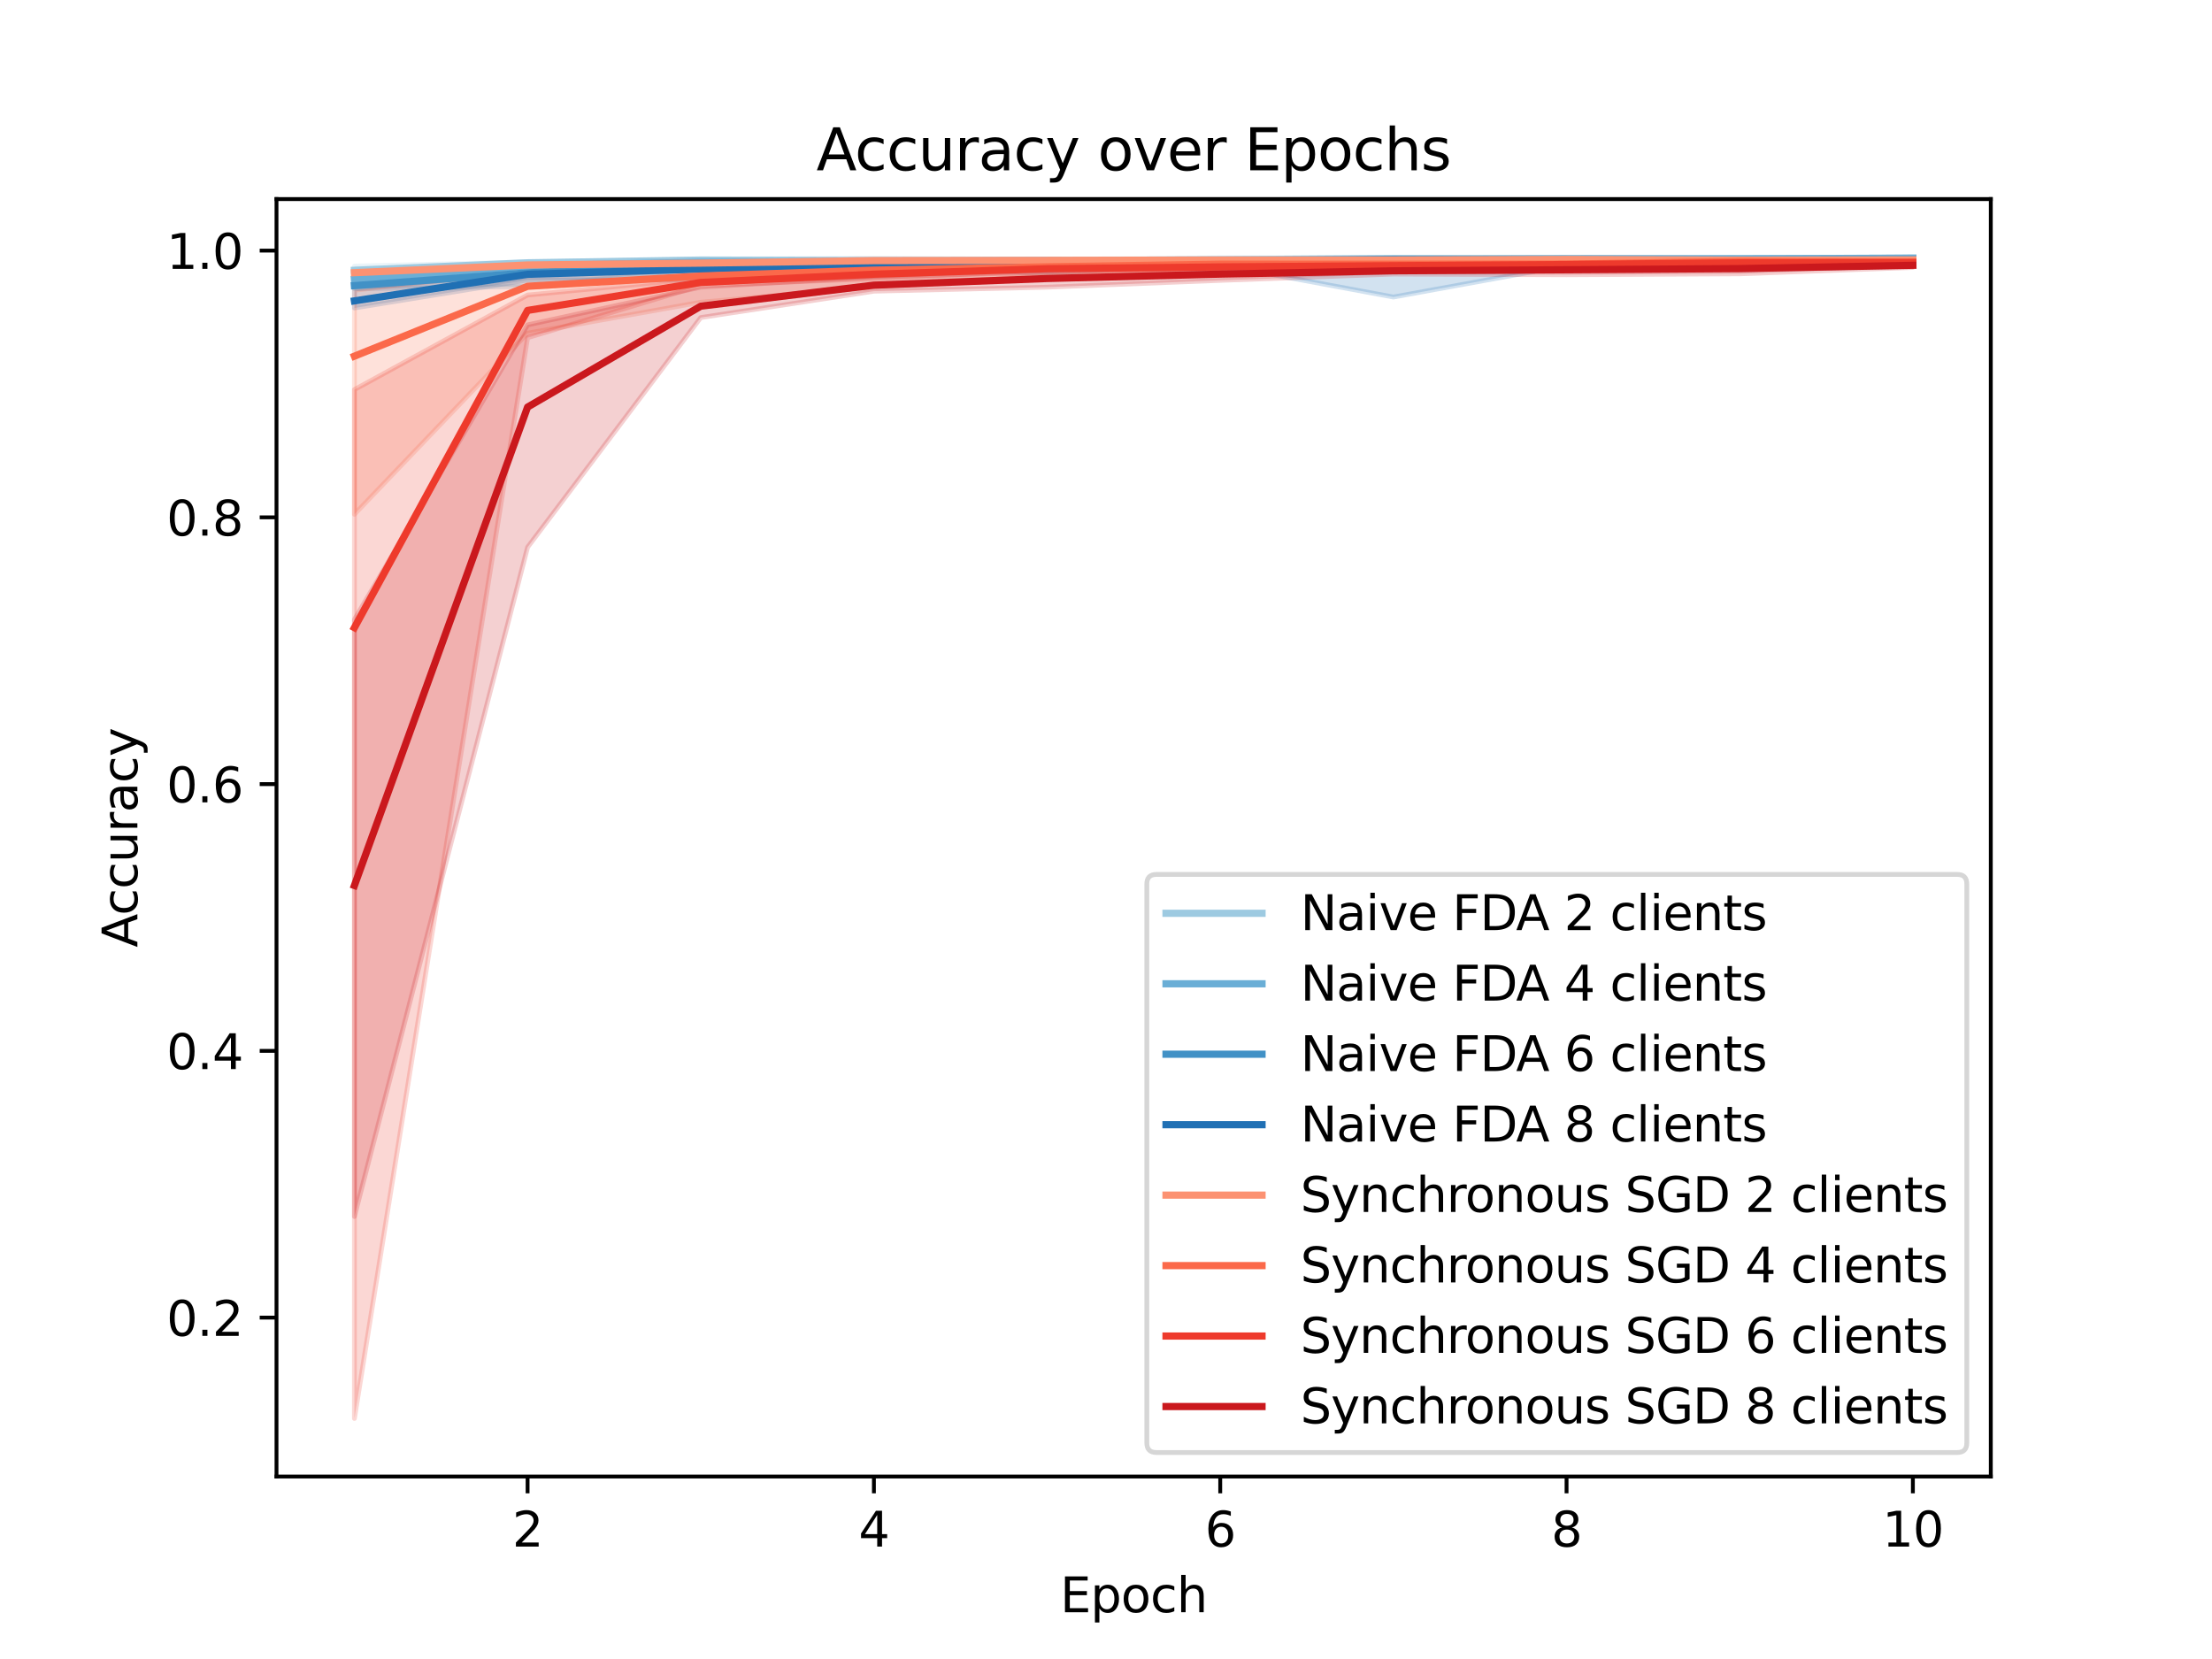 <?xml version="1.0" encoding="utf-8" standalone="no"?>
<!DOCTYPE svg PUBLIC "-//W3C//DTD SVG 1.1//EN"
  "http://www.w3.org/Graphics/SVG/1.1/DTD/svg11.dtd">
<svg xmlns:xlink="http://www.w3.org/1999/xlink" width="460.8pt" height="345.6pt" viewBox="0 0 460.8 345.6" xmlns="http://www.w3.org/2000/svg" version="1.1">
 <defs>
  <style type="text/css">*{stroke-linejoin: round; stroke-linecap: butt}</style>
 </defs>
 <g id="figure_1">
  <g id="patch_1">
   <path d="M 0 345.6 
L 460.8 345.6 
L 460.8 0 
L 0 0 
z
" style="fill: #ffffff"/>
  </g>
  <g id="axes_1">
   <g id="patch_2">
    <path d="M 57.6 307.584 
L 414.72 307.584 
L 414.72 41.472 
L 57.6 41.472 
z
" style="fill: #ffffff"/>
   </g>
   <g id="PolyCollection_1">
    <defs>
     <path id="m7f3a4f9070" d="M 73.833 -290.17 
L 73.833 -287.725 
L 109.905 -290.615 
L 145.978 -291.143 
L 182.051 -290.643 
L 218.124 -291.115 
L 254.196 -291.198 
L 290.269 -291.365 
L 326.342 -291.671 
L 362.415 -291.032 
L 398.487 -291.532 
L 398.487 -292.032 
L 398.487 -292.032 
L 362.415 -292.004 
L 326.342 -291.921 
L 290.269 -291.949 
L 254.196 -291.893 
L 218.124 -291.56 
L 182.051 -291.838 
L 145.978 -291.615 
L 109.905 -291.032 
L 73.833 -290.17 
z
" style="stroke: #9dcae1; stroke-opacity: 0.2"/>
    </defs>
    <g clip-path="url(#p4bad4dd743)">
     <use xlink:href="#m7f3a4f9070" x="0" y="345.6" style="fill: #9dcae1; fill-opacity: 0.2; stroke: #9dcae1; stroke-opacity: 0.2"/>
    </g>
   </g>
   <g id="PolyCollection_2">
    <defs>
     <path id="m1e16ab1b8d" d="M 73.833 -288.114 
L 73.833 -285.725 
L 109.905 -289.559 
L 145.978 -289.698 
L 182.051 -290.671 
L 218.124 -291.06 
L 254.196 -289.337 
L 290.269 -291.226 
L 326.342 -291.476 
L 362.415 -291.198 
L 398.487 -291.532 
L 398.487 -292.004 
L 398.487 -292.004 
L 362.415 -291.921 
L 326.342 -291.838 
L 290.269 -291.754 
L 254.196 -291.671 
L 218.124 -291.476 
L 182.051 -291.532 
L 145.978 -291.393 
L 109.905 -290.782 
L 73.833 -288.114 
z
" style="stroke: #6aaed6; stroke-opacity: 0.2"/>
    </defs>
    <g clip-path="url(#p4bad4dd743)">
     <use xlink:href="#m1e16ab1b8d" x="0" y="345.6" style="fill: #6aaed6; fill-opacity: 0.2; stroke: #6aaed6; stroke-opacity: 0.2"/>
    </g>
   </g>
   <g id="PolyCollection_3">
    <defs>
     <path id="m1ecc1261b6" d="M 73.833 -286.392 
L 73.833 -285.447 
L 109.905 -285.919 
L 145.978 -289.698 
L 182.051 -290.17 
L 218.124 -288.614 
L 254.196 -291.032 
L 290.269 -291.421 
L 326.342 -291.032 
L 362.415 -291.143 
L 398.487 -290.976 
L 398.487 -291.81 
L 398.487 -291.81 
L 362.415 -291.699 
L 326.342 -291.893 
L 290.269 -291.671 
L 254.196 -291.476 
L 218.124 -291.421 
L 182.051 -291.337 
L 145.978 -290.782 
L 109.905 -290.198 
L 73.833 -286.392 
z
" style="stroke: #4191c6; stroke-opacity: 0.2"/>
    </defs>
    <g clip-path="url(#p4bad4dd743)">
     <use xlink:href="#m1ecc1261b6" x="0" y="345.6" style="fill: #4191c6; fill-opacity: 0.2; stroke: #4191c6; stroke-opacity: 0.2"/>
    </g>
   </g>
   <g id="PolyCollection_4">
    <defs>
     <path id="m720c844e6d" d="M 73.833 -285.391 
L 73.833 -281.446 
L 109.905 -287.281 
L 145.978 -287.253 
L 182.051 -289.948 
L 218.124 -290.143 
L 254.196 -290.42 
L 290.269 -283.724 
L 326.342 -290.282 
L 362.415 -289.42 
L 398.487 -290.17 
L 398.487 -291.81 
L 398.487 -291.81 
L 362.415 -291.643 
L 326.342 -291.476 
L 290.269 -291.476 
L 254.196 -291.393 
L 218.124 -291.198 
L 182.051 -291.115 
L 145.978 -290.476 
L 109.905 -289.031 
L 73.833 -285.391 
z
" style="stroke: #2070b4; stroke-opacity: 0.2"/>
    </defs>
    <g clip-path="url(#p4bad4dd743)">
     <use xlink:href="#m720c844e6d" x="0" y="345.6" style="fill: #2070b4; fill-opacity: 0.2; stroke: #2070b4; stroke-opacity: 0.2"/>
    </g>
   </g>
   <g id="PolyCollection_5">
    <defs>
     <path id="mf80a987670" d="M 73.833 -289.365 
L 73.833 -288.226 
L 109.905 -290.198 
L 145.978 -290.532 
L 182.051 -291.143 
L 218.124 -291.032 
L 254.196 -290.921 
L 290.269 -291.143 
L 326.342 -290.532 
L 362.415 -290.782 
L 398.487 -291.032 
L 398.487 -291.643 
L 398.487 -291.643 
L 362.415 -291.865 
L 326.342 -291.949 
L 290.269 -291.671 
L 254.196 -291.643 
L 218.124 -291.615 
L 182.051 -291.532 
L 145.978 -291.171 
L 109.905 -290.615 
L 73.833 -289.365 
z
" style="stroke: #fc9272; stroke-opacity: 0.2"/>
    </defs>
    <g clip-path="url(#p4bad4dd743)">
     <use xlink:href="#mf80a987670" x="0" y="345.6" style="fill: #fc9272; fill-opacity: 0.2; stroke: #fc9272; stroke-opacity: 0.2"/>
    </g>
   </g>
   <g id="PolyCollection_6">
    <defs>
     <path id="md548679ac6" d="M 73.833 -285.141 
L 73.833 -238.463 
L 109.905 -276.195 
L 145.978 -282.641 
L 182.051 -285.836 
L 218.124 -288.226 
L 254.196 -289.115 
L 290.269 -289.309 
L 326.342 -289.809 
L 362.415 -290.309 
L 398.487 -290.032 
L 398.487 -291.532 
L 398.487 -291.532 
L 362.415 -291.699 
L 326.342 -291.115 
L 290.269 -291.198 
L 254.196 -290.976 
L 218.124 -290.809 
L 182.051 -290.559 
L 145.978 -290.309 
L 109.905 -289.226 
L 73.833 -285.141 
z
" style="stroke: #fb694a; stroke-opacity: 0.2"/>
    </defs>
    <g clip-path="url(#p4bad4dd743)">
     <use xlink:href="#md548679ac6" x="0" y="345.6" style="fill: #fb694a; fill-opacity: 0.2; stroke: #fb694a; stroke-opacity: 0.2"/>
    </g>
   </g>
   <g id="PolyCollection_7">
    <defs>
     <path id="m14f58f6af1" d="M 73.833 -264.442 
L 73.833 -50.112 
L 109.905 -275.25 
L 145.978 -286.114 
L 182.051 -287.559 
L 218.124 -289.281 
L 254.196 -289.726 
L 290.269 -289.948 
L 326.342 -290.059 
L 362.415 -290.476 
L 398.487 -290.337 
L 398.487 -291.143 
L 398.487 -291.143 
L 362.415 -291.198 
L 326.342 -290.921 
L 290.269 -290.587 
L 254.196 -290.448 
L 218.124 -289.948 
L 182.051 -289.698 
L 145.978 -287.614 
L 109.905 -284.141 
L 73.833 -264.442 
z
" style="stroke: #ee3a2c; stroke-opacity: 0.2"/>
    </defs>
    <g clip-path="url(#p4bad4dd743)">
     <use xlink:href="#m14f58f6af1" x="0" y="345.6" style="fill: #ee3a2c; fill-opacity: 0.2; stroke: #ee3a2c; stroke-opacity: 0.2"/>
    </g>
   </g>
   <g id="PolyCollection_8">
    <defs>
     <path id="m1c883587a6" d="M 73.833 -216.541 
L 73.833 -92.178 
L 109.905 -231.601 
L 145.978 -279.446 
L 182.051 -284.947 
L 218.124 -285.78 
L 254.196 -287.197 
L 290.269 -288.503 
L 326.342 -288.364 
L 362.415 -288.559 
L 398.487 -289.893 
L 398.487 -290.671 
L 398.487 -290.671 
L 362.415 -290.226 
L 326.342 -289.893 
L 290.269 -290.198 
L 254.196 -289.643 
L 218.124 -288.892 
L 182.051 -287.92 
L 145.978 -285.78 
L 109.905 -277.917 
L 73.833 -216.541 
z
" style="stroke: #ca181d; stroke-opacity: 0.2"/>
    </defs>
    <g clip-path="url(#p4bad4dd743)">
     <use xlink:href="#m1c883587a6" x="0" y="345.6" style="fill: #ca181d; fill-opacity: 0.2; stroke: #ca181d; stroke-opacity: 0.2"/>
    </g>
   </g>
   <g id="matplotlib.axis_1">
    <g id="xtick_1">
     <g id="line2d_1">
      <defs>
       <path id="m0875637962" d="M 0 0 
L 0 3.5 
" style="stroke: #000000; stroke-width: 0.8"/>
      </defs>
      <g>
       <use xlink:href="#m0875637962" x="109.905" y="307.584" style="stroke: #000000; stroke-width: 0.8"/>
      </g>
     </g>
     <g id="text_1">
      <!-- 2 -->
      <g transform="translate(106.724 322.182) scale(0.1 -0.1)">
       <defs>
        <path id="DejaVuSans-32" d="M 1228 531 
L 3431 531 
L 3431 0 
L 469 0 
L 469 531 
Q 828 903 1448 1529 
Q 2069 2156 2228 2338 
Q 2531 2678 2651 2914 
Q 2772 3150 2772 3378 
Q 2772 3750 2511 3984 
Q 2250 4219 1831 4219 
Q 1534 4219 1204 4116 
Q 875 4013 500 3803 
L 500 4441 
Q 881 4594 1212 4672 
Q 1544 4750 1819 4750 
Q 2544 4750 2975 4387 
Q 3406 4025 3406 3419 
Q 3406 3131 3298 2873 
Q 3191 2616 2906 2266 
Q 2828 2175 2409 1742 
Q 1991 1309 1228 531 
z
" transform="scale(0.016)"/>
       </defs>
       <use xlink:href="#DejaVuSans-32"/>
      </g>
     </g>
    </g>
    <g id="xtick_2">
     <g id="line2d_2">
      <g>
       <use xlink:href="#m0875637962" x="182.051" y="307.584" style="stroke: #000000; stroke-width: 0.8"/>
      </g>
     </g>
     <g id="text_2">
      <!-- 4 -->
      <g transform="translate(178.87 322.182) scale(0.1 -0.1)">
       <defs>
        <path id="DejaVuSans-34" d="M 2419 4116 
L 825 1625 
L 2419 1625 
L 2419 4116 
z
M 2253 4666 
L 3047 4666 
L 3047 1625 
L 3713 1625 
L 3713 1100 
L 3047 1100 
L 3047 0 
L 2419 0 
L 2419 1100 
L 313 1100 
L 313 1709 
L 2253 4666 
z
" transform="scale(0.016)"/>
       </defs>
       <use xlink:href="#DejaVuSans-34"/>
      </g>
     </g>
    </g>
    <g id="xtick_3">
     <g id="line2d_3">
      <g>
       <use xlink:href="#m0875637962" x="254.196" y="307.584" style="stroke: #000000; stroke-width: 0.8"/>
      </g>
     </g>
     <g id="text_3">
      <!-- 6 -->
      <g transform="translate(251.015 322.182) scale(0.1 -0.1)">
       <defs>
        <path id="DejaVuSans-36" d="M 2113 2584 
Q 1688 2584 1439 2293 
Q 1191 2003 1191 1497 
Q 1191 994 1439 701 
Q 1688 409 2113 409 
Q 2538 409 2786 701 
Q 3034 994 3034 1497 
Q 3034 2003 2786 2293 
Q 2538 2584 2113 2584 
z
M 3366 4563 
L 3366 3988 
Q 3128 4100 2886 4159 
Q 2644 4219 2406 4219 
Q 1781 4219 1451 3797 
Q 1122 3375 1075 2522 
Q 1259 2794 1537 2939 
Q 1816 3084 2150 3084 
Q 2853 3084 3261 2657 
Q 3669 2231 3669 1497 
Q 3669 778 3244 343 
Q 2819 -91 2113 -91 
Q 1303 -91 875 529 
Q 447 1150 447 2328 
Q 447 3434 972 4092 
Q 1497 4750 2381 4750 
Q 2619 4750 2861 4703 
Q 3103 4656 3366 4563 
z
" transform="scale(0.016)"/>
       </defs>
       <use xlink:href="#DejaVuSans-36"/>
      </g>
     </g>
    </g>
    <g id="xtick_4">
     <g id="line2d_4">
      <g>
       <use xlink:href="#m0875637962" x="326.342" y="307.584" style="stroke: #000000; stroke-width: 0.8"/>
      </g>
     </g>
     <g id="text_4">
      <!-- 8 -->
      <g transform="translate(323.161 322.182) scale(0.1 -0.1)">
       <defs>
        <path id="DejaVuSans-38" d="M 2034 2216 
Q 1584 2216 1326 1975 
Q 1069 1734 1069 1313 
Q 1069 891 1326 650 
Q 1584 409 2034 409 
Q 2484 409 2743 651 
Q 3003 894 3003 1313 
Q 3003 1734 2745 1975 
Q 2488 2216 2034 2216 
z
M 1403 2484 
Q 997 2584 770 2862 
Q 544 3141 544 3541 
Q 544 4100 942 4425 
Q 1341 4750 2034 4750 
Q 2731 4750 3128 4425 
Q 3525 4100 3525 3541 
Q 3525 3141 3298 2862 
Q 3072 2584 2669 2484 
Q 3125 2378 3379 2068 
Q 3634 1759 3634 1313 
Q 3634 634 3220 271 
Q 2806 -91 2034 -91 
Q 1263 -91 848 271 
Q 434 634 434 1313 
Q 434 1759 690 2068 
Q 947 2378 1403 2484 
z
M 1172 3481 
Q 1172 3119 1398 2916 
Q 1625 2713 2034 2713 
Q 2441 2713 2670 2916 
Q 2900 3119 2900 3481 
Q 2900 3844 2670 4047 
Q 2441 4250 2034 4250 
Q 1625 4250 1398 4047 
Q 1172 3844 1172 3481 
z
" transform="scale(0.016)"/>
       </defs>
       <use xlink:href="#DejaVuSans-38"/>
      </g>
     </g>
    </g>
    <g id="xtick_5">
     <g id="line2d_5">
      <g>
       <use xlink:href="#m0875637962" x="398.487" y="307.584" style="stroke: #000000; stroke-width: 0.8"/>
      </g>
     </g>
     <g id="text_5">
      <!-- 10 -->
      <g transform="translate(392.125 322.182) scale(0.1 -0.1)">
       <defs>
        <path id="DejaVuSans-31" d="M 794 531 
L 1825 531 
L 1825 4091 
L 703 3866 
L 703 4441 
L 1819 4666 
L 2450 4666 
L 2450 531 
L 3481 531 
L 3481 0 
L 794 0 
L 794 531 
z
" transform="scale(0.016)"/>
        <path id="DejaVuSans-30" d="M 2034 4250 
Q 1547 4250 1301 3770 
Q 1056 3291 1056 2328 
Q 1056 1369 1301 889 
Q 1547 409 2034 409 
Q 2525 409 2770 889 
Q 3016 1369 3016 2328 
Q 3016 3291 2770 3770 
Q 2525 4250 2034 4250 
z
M 2034 4750 
Q 2819 4750 3233 4129 
Q 3647 3509 3647 2328 
Q 3647 1150 3233 529 
Q 2819 -91 2034 -91 
Q 1250 -91 836 529 
Q 422 1150 422 2328 
Q 422 3509 836 4129 
Q 1250 4750 2034 4750 
z
" transform="scale(0.016)"/>
       </defs>
       <use xlink:href="#DejaVuSans-31"/>
       <use xlink:href="#DejaVuSans-30" x="63.623"/>
      </g>
     </g>
    </g>
    <g id="text_6">
     <!-- Epoch -->
     <g transform="translate(220.849 335.861) scale(0.1 -0.1)">
      <defs>
       <path id="DejaVuSans-45" d="M 628 4666 
L 3578 4666 
L 3578 4134 
L 1259 4134 
L 1259 2753 
L 3481 2753 
L 3481 2222 
L 1259 2222 
L 1259 531 
L 3634 531 
L 3634 0 
L 628 0 
L 628 4666 
z
" transform="scale(0.016)"/>
       <path id="DejaVuSans-70" d="M 1159 525 
L 1159 -1331 
L 581 -1331 
L 581 3500 
L 1159 3500 
L 1159 2969 
Q 1341 3281 1617 3432 
Q 1894 3584 2278 3584 
Q 2916 3584 3314 3078 
Q 3713 2572 3713 1747 
Q 3713 922 3314 415 
Q 2916 -91 2278 -91 
Q 1894 -91 1617 61 
Q 1341 213 1159 525 
z
M 3116 1747 
Q 3116 2381 2855 2742 
Q 2594 3103 2138 3103 
Q 1681 3103 1420 2742 
Q 1159 2381 1159 1747 
Q 1159 1113 1420 752 
Q 1681 391 2138 391 
Q 2594 391 2855 752 
Q 3116 1113 3116 1747 
z
" transform="scale(0.016)"/>
       <path id="DejaVuSans-6f" d="M 1959 3097 
Q 1497 3097 1228 2736 
Q 959 2375 959 1747 
Q 959 1119 1226 758 
Q 1494 397 1959 397 
Q 2419 397 2687 759 
Q 2956 1122 2956 1747 
Q 2956 2369 2687 2733 
Q 2419 3097 1959 3097 
z
M 1959 3584 
Q 2709 3584 3137 3096 
Q 3566 2609 3566 1747 
Q 3566 888 3137 398 
Q 2709 -91 1959 -91 
Q 1206 -91 779 398 
Q 353 888 353 1747 
Q 353 2609 779 3096 
Q 1206 3584 1959 3584 
z
" transform="scale(0.016)"/>
       <path id="DejaVuSans-63" d="M 3122 3366 
L 3122 2828 
Q 2878 2963 2633 3030 
Q 2388 3097 2138 3097 
Q 1578 3097 1268 2742 
Q 959 2388 959 1747 
Q 959 1106 1268 751 
Q 1578 397 2138 397 
Q 2388 397 2633 464 
Q 2878 531 3122 666 
L 3122 134 
Q 2881 22 2623 -34 
Q 2366 -91 2075 -91 
Q 1284 -91 818 406 
Q 353 903 353 1747 
Q 353 2603 823 3093 
Q 1294 3584 2113 3584 
Q 2378 3584 2631 3529 
Q 2884 3475 3122 3366 
z
" transform="scale(0.016)"/>
       <path id="DejaVuSans-68" d="M 3513 2113 
L 3513 0 
L 2938 0 
L 2938 2094 
Q 2938 2591 2744 2837 
Q 2550 3084 2163 3084 
Q 1697 3084 1428 2787 
Q 1159 2491 1159 1978 
L 1159 0 
L 581 0 
L 581 4863 
L 1159 4863 
L 1159 2956 
Q 1366 3272 1645 3428 
Q 1925 3584 2291 3584 
Q 2894 3584 3203 3211 
Q 3513 2838 3513 2113 
z
" transform="scale(0.016)"/>
      </defs>
      <use xlink:href="#DejaVuSans-45"/>
      <use xlink:href="#DejaVuSans-70" x="63.184"/>
      <use xlink:href="#DejaVuSans-6f" x="126.66"/>
      <use xlink:href="#DejaVuSans-63" x="187.842"/>
      <use xlink:href="#DejaVuSans-68" x="242.822"/>
     </g>
    </g>
   </g>
   <g id="matplotlib.axis_2">
    <g id="ytick_1">
     <g id="line2d_6">
      <defs>
       <path id="m76cd45ec83" d="M 0 0 
L -3.5 0 
" style="stroke: #000000; stroke-width: 0.8"/>
      </defs>
      <g>
       <use xlink:href="#m76cd45ec83" x="57.6" y="274.483" style="stroke: #000000; stroke-width: 0.8"/>
      </g>
     </g>
     <g id="text_7">
      <!-- 0.2 -->
      <g transform="translate(34.697 278.282) scale(0.1 -0.1)">
       <defs>
        <path id="DejaVuSans-2e" d="M 684 794 
L 1344 794 
L 1344 0 
L 684 0 
L 684 794 
z
" transform="scale(0.016)"/>
       </defs>
       <use xlink:href="#DejaVuSans-30"/>
       <use xlink:href="#DejaVuSans-2e" x="63.623"/>
       <use xlink:href="#DejaVuSans-32" x="95.41"/>
      </g>
     </g>
    </g>
    <g id="ytick_2">
     <g id="line2d_7">
      <g>
       <use xlink:href="#m76cd45ec83" x="57.6" y="218.914" style="stroke: #000000; stroke-width: 0.8"/>
      </g>
     </g>
     <g id="text_8">
      <!-- 0.4 -->
      <g transform="translate(34.697 222.713) scale(0.1 -0.1)">
       <use xlink:href="#DejaVuSans-30"/>
       <use xlink:href="#DejaVuSans-2e" x="63.623"/>
       <use xlink:href="#DejaVuSans-34" x="95.41"/>
      </g>
     </g>
    </g>
    <g id="ytick_3">
     <g id="line2d_8">
      <g>
       <use xlink:href="#m76cd45ec83" x="57.6" y="163.345" style="stroke: #000000; stroke-width: 0.8"/>
      </g>
     </g>
     <g id="text_9">
      <!-- 0.6 -->
      <g transform="translate(34.697 167.144) scale(0.1 -0.1)">
       <use xlink:href="#DejaVuSans-30"/>
       <use xlink:href="#DejaVuSans-2e" x="63.623"/>
       <use xlink:href="#DejaVuSans-36" x="95.41"/>
      </g>
     </g>
    </g>
    <g id="ytick_4">
     <g id="line2d_9">
      <g>
       <use xlink:href="#m76cd45ec83" x="57.6" y="107.776" style="stroke: #000000; stroke-width: 0.8"/>
      </g>
     </g>
     <g id="text_10">
      <!-- 0.8 -->
      <g transform="translate(34.697 111.575) scale(0.1 -0.1)">
       <use xlink:href="#DejaVuSans-30"/>
       <use xlink:href="#DejaVuSans-2e" x="63.623"/>
       <use xlink:href="#DejaVuSans-38" x="95.41"/>
      </g>
     </g>
    </g>
    <g id="ytick_5">
     <g id="line2d_10">
      <g>
       <use xlink:href="#m76cd45ec83" x="57.6" y="52.207" style="stroke: #000000; stroke-width: 0.8"/>
      </g>
     </g>
     <g id="text_11">
      <!-- 1.0 -->
      <g transform="translate(34.697 56.006) scale(0.1 -0.1)">
       <use xlink:href="#DejaVuSans-31"/>
       <use xlink:href="#DejaVuSans-2e" x="63.623"/>
       <use xlink:href="#DejaVuSans-30" x="95.41"/>
      </g>
     </g>
    </g>
    <g id="text_12">
     <!-- Accuracy -->
     <g transform="translate(28.617 197.356) rotate(-90) scale(0.1 -0.1)">
      <defs>
       <path id="DejaVuSans-41" d="M 2188 4044 
L 1331 1722 
L 3047 1722 
L 2188 4044 
z
M 1831 4666 
L 2547 4666 
L 4325 0 
L 3669 0 
L 3244 1197 
L 1141 1197 
L 716 0 
L 50 0 
L 1831 4666 
z
" transform="scale(0.016)"/>
       <path id="DejaVuSans-75" d="M 544 1381 
L 544 3500 
L 1119 3500 
L 1119 1403 
Q 1119 906 1312 657 
Q 1506 409 1894 409 
Q 2359 409 2629 706 
Q 2900 1003 2900 1516 
L 2900 3500 
L 3475 3500 
L 3475 0 
L 2900 0 
L 2900 538 
Q 2691 219 2414 64 
Q 2138 -91 1772 -91 
Q 1169 -91 856 284 
Q 544 659 544 1381 
z
M 1991 3584 
L 1991 3584 
z
" transform="scale(0.016)"/>
       <path id="DejaVuSans-72" d="M 2631 2963 
Q 2534 3019 2420 3045 
Q 2306 3072 2169 3072 
Q 1681 3072 1420 2755 
Q 1159 2438 1159 1844 
L 1159 0 
L 581 0 
L 581 3500 
L 1159 3500 
L 1159 2956 
Q 1341 3275 1631 3429 
Q 1922 3584 2338 3584 
Q 2397 3584 2469 3576 
Q 2541 3569 2628 3553 
L 2631 2963 
z
" transform="scale(0.016)"/>
       <path id="DejaVuSans-61" d="M 2194 1759 
Q 1497 1759 1228 1600 
Q 959 1441 959 1056 
Q 959 750 1161 570 
Q 1363 391 1709 391 
Q 2188 391 2477 730 
Q 2766 1069 2766 1631 
L 2766 1759 
L 2194 1759 
z
M 3341 1997 
L 3341 0 
L 2766 0 
L 2766 531 
Q 2569 213 2275 61 
Q 1981 -91 1556 -91 
Q 1019 -91 701 211 
Q 384 513 384 1019 
Q 384 1609 779 1909 
Q 1175 2209 1959 2209 
L 2766 2209 
L 2766 2266 
Q 2766 2663 2505 2880 
Q 2244 3097 1772 3097 
Q 1472 3097 1187 3025 
Q 903 2953 641 2809 
L 641 3341 
Q 956 3463 1253 3523 
Q 1550 3584 1831 3584 
Q 2591 3584 2966 3190 
Q 3341 2797 3341 1997 
z
" transform="scale(0.016)"/>
       <path id="DejaVuSans-79" d="M 2059 -325 
Q 1816 -950 1584 -1140 
Q 1353 -1331 966 -1331 
L 506 -1331 
L 506 -850 
L 844 -850 
Q 1081 -850 1212 -737 
Q 1344 -625 1503 -206 
L 1606 56 
L 191 3500 
L 800 3500 
L 1894 763 
L 2988 3500 
L 3597 3500 
L 2059 -325 
z
" transform="scale(0.016)"/>
      </defs>
      <use xlink:href="#DejaVuSans-41"/>
      <use xlink:href="#DejaVuSans-63" x="66.658"/>
      <use xlink:href="#DejaVuSans-63" x="121.639"/>
      <use xlink:href="#DejaVuSans-75" x="176.619"/>
      <use xlink:href="#DejaVuSans-72" x="239.998"/>
      <use xlink:href="#DejaVuSans-61" x="281.111"/>
      <use xlink:href="#DejaVuSans-63" x="342.391"/>
      <use xlink:href="#DejaVuSans-79" x="397.371"/>
     </g>
    </g>
   </g>
   <g id="line2d_11">
    <path d="M 73.833 56.308 
L 109.905 54.752 
L 145.978 54.179 
L 182.051 54.279 
L 218.124 54.318 
L 254.196 54.107 
L 290.269 53.851 
L 326.342 53.84 
L 362.415 53.929 
L 398.487 53.762 
" clip-path="url(#p4bad4dd743)" style="fill: none; stroke: #9dcae1; stroke-width: 1.5; stroke-linecap: square"/>
   </g>
   <g id="line2d_12">
    <path d="M 73.833 58.186 
L 109.905 55.357 
L 145.978 54.624 
L 182.051 54.435 
L 218.124 54.29 
L 254.196 54.791 
L 290.269 54.09 
L 326.342 53.94 
L 362.415 53.924 
L 398.487 53.796 
" clip-path="url(#p4bad4dd743)" style="fill: none; stroke: #6aaed6; stroke-width: 1.5; stroke-linecap: square"/>
   </g>
   <g id="line2d_13">
    <path d="M 73.833 59.503 
L 109.905 56.841 
L 145.978 55.202 
L 182.051 54.779 
L 218.124 54.913 
L 254.196 54.296 
L 290.269 54.029 
L 326.342 54.185 
L 362.415 54.174 
L 398.487 54.118 
" clip-path="url(#p4bad4dd743)" style="fill: none; stroke: #4191c6; stroke-width: 1.5; stroke-linecap: square"/>
   </g>
   <g id="line2d_14">
    <path d="M 73.833 62.681 
L 109.905 57.141 
L 145.978 56.063 
L 182.051 55.202 
L 218.124 54.952 
L 254.196 54.585 
L 290.269 56.319 
L 326.342 54.607 
L 362.415 54.813 
L 398.487 54.468 
" clip-path="url(#p4bad4dd743)" style="fill: none; stroke: #2070b4; stroke-width: 1.5; stroke-linecap: square"/>
   </g>
   <g id="line2d_15">
    <path d="M 73.833 56.808 
L 109.905 55.202 
L 145.978 54.813 
L 182.051 54.29 
L 218.124 54.246 
L 254.196 54.163 
L 290.269 54.163 
L 326.342 54.046 
L 362.415 54.196 
L 398.487 54.135 
" clip-path="url(#p4bad4dd743)" style="fill: none; stroke: #fc9272; stroke-width: 1.5; stroke-linecap: square"/>
   </g>
   <g id="line2d_16">
    <path d="M 73.833 74.195 
L 109.905 59.636 
L 145.978 57.497 
L 182.051 56.28 
L 218.124 55.58 
L 254.196 55.041 
L 290.269 55.052 
L 326.342 55.018 
L 362.415 54.468 
L 398.487 54.618 
" clip-path="url(#p4bad4dd743)" style="fill: none; stroke: #fb694a; stroke-width: 1.5; stroke-linecap: square"/>
   </g>
   <g id="line2d_17">
    <path d="M 73.833 130.753 
L 109.905 64.665 
L 145.978 58.836 
L 182.051 57.119 
L 218.124 55.991 
L 254.196 55.602 
L 290.269 55.346 
L 326.342 55.107 
L 362.415 54.752 
L 398.487 54.674 
" clip-path="url(#p4bad4dd743)" style="fill: none; stroke: #ee3a2c; stroke-width: 1.5; stroke-linecap: square"/>
   </g>
   <g id="line2d_18">
    <path d="M 73.833 184.467 
L 109.905 84.803 
L 145.978 63.782 
L 182.051 59.403 
L 218.124 58.019 
L 254.196 57.102 
L 290.269 56.413 
L 326.342 56.196 
L 362.415 55.952 
L 398.487 55.268 
" clip-path="url(#p4bad4dd743)" style="fill: none; stroke: #ca181d; stroke-width: 1.5; stroke-linecap: square"/>
   </g>
   <g id="patch_3">
    <path d="M 57.6 307.584 
L 57.6 41.472 
" style="fill: none; stroke: #000000; stroke-width: 0.8; stroke-linejoin: miter; stroke-linecap: square"/>
   </g>
   <g id="patch_4">
    <path d="M 414.72 307.584 
L 414.72 41.472 
" style="fill: none; stroke: #000000; stroke-width: 0.8; stroke-linejoin: miter; stroke-linecap: square"/>
   </g>
   <g id="patch_5">
    <path d="M 57.6 307.584 
L 414.72 307.584 
" style="fill: none; stroke: #000000; stroke-width: 0.8; stroke-linejoin: miter; stroke-linecap: square"/>
   </g>
   <g id="patch_6">
    <path d="M 57.6 41.472 
L 414.72 41.472 
" style="fill: none; stroke: #000000; stroke-width: 0.8; stroke-linejoin: miter; stroke-linecap: square"/>
   </g>
   <g id="text_13">
    <!-- Accuracy over Epochs -->
    <g transform="translate(170.073 35.472) scale(0.12 -0.12)">
     <defs>
      <path id="DejaVuSans-20" transform="scale(0.016)"/>
      <path id="DejaVuSans-76" d="M 191 3500 
L 800 3500 
L 1894 563 
L 2988 3500 
L 3597 3500 
L 2284 0 
L 1503 0 
L 191 3500 
z
" transform="scale(0.016)"/>
      <path id="DejaVuSans-65" d="M 3597 1894 
L 3597 1613 
L 953 1613 
Q 991 1019 1311 708 
Q 1631 397 2203 397 
Q 2534 397 2845 478 
Q 3156 559 3463 722 
L 3463 178 
Q 3153 47 2828 -22 
Q 2503 -91 2169 -91 
Q 1331 -91 842 396 
Q 353 884 353 1716 
Q 353 2575 817 3079 
Q 1281 3584 2069 3584 
Q 2775 3584 3186 3129 
Q 3597 2675 3597 1894 
z
M 3022 2063 
Q 3016 2534 2758 2815 
Q 2500 3097 2075 3097 
Q 1594 3097 1305 2825 
Q 1016 2553 972 2059 
L 3022 2063 
z
" transform="scale(0.016)"/>
      <path id="DejaVuSans-73" d="M 2834 3397 
L 2834 2853 
Q 2591 2978 2328 3040 
Q 2066 3103 1784 3103 
Q 1356 3103 1142 2972 
Q 928 2841 928 2578 
Q 928 2378 1081 2264 
Q 1234 2150 1697 2047 
L 1894 2003 
Q 2506 1872 2764 1633 
Q 3022 1394 3022 966 
Q 3022 478 2636 193 
Q 2250 -91 1575 -91 
Q 1294 -91 989 -36 
Q 684 19 347 128 
L 347 722 
Q 666 556 975 473 
Q 1284 391 1588 391 
Q 1994 391 2212 530 
Q 2431 669 2431 922 
Q 2431 1156 2273 1281 
Q 2116 1406 1581 1522 
L 1381 1569 
Q 847 1681 609 1914 
Q 372 2147 372 2553 
Q 372 3047 722 3315 
Q 1072 3584 1716 3584 
Q 2034 3584 2315 3537 
Q 2597 3491 2834 3397 
z
" transform="scale(0.016)"/>
     </defs>
     <use xlink:href="#DejaVuSans-41"/>
     <use xlink:href="#DejaVuSans-63" x="66.658"/>
     <use xlink:href="#DejaVuSans-63" x="121.639"/>
     <use xlink:href="#DejaVuSans-75" x="176.619"/>
     <use xlink:href="#DejaVuSans-72" x="239.998"/>
     <use xlink:href="#DejaVuSans-61" x="281.111"/>
     <use xlink:href="#DejaVuSans-63" x="342.391"/>
     <use xlink:href="#DejaVuSans-79" x="397.371"/>
     <use xlink:href="#DejaVuSans-20" x="456.551"/>
     <use xlink:href="#DejaVuSans-6f" x="488.338"/>
     <use xlink:href="#DejaVuSans-76" x="549.52"/>
     <use xlink:href="#DejaVuSans-65" x="608.699"/>
     <use xlink:href="#DejaVuSans-72" x="670.223"/>
     <use xlink:href="#DejaVuSans-20" x="711.336"/>
     <use xlink:href="#DejaVuSans-45" x="743.123"/>
     <use xlink:href="#DejaVuSans-70" x="806.307"/>
     <use xlink:href="#DejaVuSans-6f" x="869.783"/>
     <use xlink:href="#DejaVuSans-63" x="930.965"/>
     <use xlink:href="#DejaVuSans-68" x="985.945"/>
     <use xlink:href="#DejaVuSans-73" x="1049.324"/>
    </g>
   </g>
   <g id="legend_1">
    <g id="patch_7">
     <path d="M 240.903 302.584 
L 407.72 302.584 
Q 409.72 302.584 409.72 300.584 
L 409.72 184.159 
Q 409.72 182.159 407.72 182.159 
L 240.903 182.159 
Q 238.903 182.159 238.903 184.159 
L 238.903 300.584 
Q 238.903 302.584 240.903 302.584 
z
" style="fill: #ffffff; opacity: 0.8; stroke: #cccccc; stroke-linejoin: miter"/>
    </g>
    <g id="line2d_19">
     <path d="M 242.903 190.257 
L 252.903 190.257 
L 262.903 190.257 
" style="fill: none; stroke: #9dcae1; stroke-width: 1.5; stroke-linecap: square"/>
    </g>
    <g id="text_14">
     <!-- Naive FDA 2 clients -->
     <g transform="translate(270.903 193.757) scale(0.1 -0.1)">
      <defs>
       <path id="DejaVuSans-4e" d="M 628 4666 
L 1478 4666 
L 3547 763 
L 3547 4666 
L 4159 4666 
L 4159 0 
L 3309 0 
L 1241 3903 
L 1241 0 
L 628 0 
L 628 4666 
z
" transform="scale(0.016)"/>
       <path id="DejaVuSans-69" d="M 603 3500 
L 1178 3500 
L 1178 0 
L 603 0 
L 603 3500 
z
M 603 4863 
L 1178 4863 
L 1178 4134 
L 603 4134 
L 603 4863 
z
" transform="scale(0.016)"/>
       <path id="DejaVuSans-46" d="M 628 4666 
L 3309 4666 
L 3309 4134 
L 1259 4134 
L 1259 2759 
L 3109 2759 
L 3109 2228 
L 1259 2228 
L 1259 0 
L 628 0 
L 628 4666 
z
" transform="scale(0.016)"/>
       <path id="DejaVuSans-44" d="M 1259 4147 
L 1259 519 
L 2022 519 
Q 2988 519 3436 956 
Q 3884 1394 3884 2338 
Q 3884 3275 3436 3711 
Q 2988 4147 2022 4147 
L 1259 4147 
z
M 628 4666 
L 1925 4666 
Q 3281 4666 3915 4102 
Q 4550 3538 4550 2338 
Q 4550 1131 3912 565 
Q 3275 0 1925 0 
L 628 0 
L 628 4666 
z
" transform="scale(0.016)"/>
       <path id="DejaVuSans-6c" d="M 603 4863 
L 1178 4863 
L 1178 0 
L 603 0 
L 603 4863 
z
" transform="scale(0.016)"/>
       <path id="DejaVuSans-6e" d="M 3513 2113 
L 3513 0 
L 2938 0 
L 2938 2094 
Q 2938 2591 2744 2837 
Q 2550 3084 2163 3084 
Q 1697 3084 1428 2787 
Q 1159 2491 1159 1978 
L 1159 0 
L 581 0 
L 581 3500 
L 1159 3500 
L 1159 2956 
Q 1366 3272 1645 3428 
Q 1925 3584 2291 3584 
Q 2894 3584 3203 3211 
Q 3513 2838 3513 2113 
z
" transform="scale(0.016)"/>
       <path id="DejaVuSans-74" d="M 1172 4494 
L 1172 3500 
L 2356 3500 
L 2356 3053 
L 1172 3053 
L 1172 1153 
Q 1172 725 1289 603 
Q 1406 481 1766 481 
L 2356 481 
L 2356 0 
L 1766 0 
Q 1100 0 847 248 
Q 594 497 594 1153 
L 594 3053 
L 172 3053 
L 172 3500 
L 594 3500 
L 594 4494 
L 1172 4494 
z
" transform="scale(0.016)"/>
      </defs>
      <use xlink:href="#DejaVuSans-4e"/>
      <use xlink:href="#DejaVuSans-61" x="74.805"/>
      <use xlink:href="#DejaVuSans-69" x="136.084"/>
      <use xlink:href="#DejaVuSans-76" x="163.867"/>
      <use xlink:href="#DejaVuSans-65" x="223.047"/>
      <use xlink:href="#DejaVuSans-20" x="284.57"/>
      <use xlink:href="#DejaVuSans-46" x="316.357"/>
      <use xlink:href="#DejaVuSans-44" x="373.877"/>
      <use xlink:href="#DejaVuSans-41" x="449.129"/>
      <use xlink:href="#DejaVuSans-20" x="517.537"/>
      <use xlink:href="#DejaVuSans-32" x="549.324"/>
      <use xlink:href="#DejaVuSans-20" x="612.947"/>
      <use xlink:href="#DejaVuSans-63" x="644.734"/>
      <use xlink:href="#DejaVuSans-6c" x="699.715"/>
      <use xlink:href="#DejaVuSans-69" x="727.498"/>
      <use xlink:href="#DejaVuSans-65" x="755.281"/>
      <use xlink:href="#DejaVuSans-6e" x="816.805"/>
      <use xlink:href="#DejaVuSans-74" x="880.184"/>
      <use xlink:href="#DejaVuSans-73" x="919.393"/>
     </g>
    </g>
    <g id="line2d_20">
     <path d="M 242.903 204.936 
L 252.903 204.936 
L 262.903 204.936 
" style="fill: none; stroke: #6aaed6; stroke-width: 1.5; stroke-linecap: square"/>
    </g>
    <g id="text_15">
     <!-- Naive FDA 4 clients -->
     <g transform="translate(270.903 208.436) scale(0.1 -0.1)">
      <use xlink:href="#DejaVuSans-4e"/>
      <use xlink:href="#DejaVuSans-61" x="74.805"/>
      <use xlink:href="#DejaVuSans-69" x="136.084"/>
      <use xlink:href="#DejaVuSans-76" x="163.867"/>
      <use xlink:href="#DejaVuSans-65" x="223.047"/>
      <use xlink:href="#DejaVuSans-20" x="284.57"/>
      <use xlink:href="#DejaVuSans-46" x="316.357"/>
      <use xlink:href="#DejaVuSans-44" x="373.877"/>
      <use xlink:href="#DejaVuSans-41" x="449.129"/>
      <use xlink:href="#DejaVuSans-20" x="517.537"/>
      <use xlink:href="#DejaVuSans-34" x="549.324"/>
      <use xlink:href="#DejaVuSans-20" x="612.947"/>
      <use xlink:href="#DejaVuSans-63" x="644.734"/>
      <use xlink:href="#DejaVuSans-6c" x="699.715"/>
      <use xlink:href="#DejaVuSans-69" x="727.498"/>
      <use xlink:href="#DejaVuSans-65" x="755.281"/>
      <use xlink:href="#DejaVuSans-6e" x="816.805"/>
      <use xlink:href="#DejaVuSans-74" x="880.184"/>
      <use xlink:href="#DejaVuSans-73" x="919.393"/>
     </g>
    </g>
    <g id="line2d_21">
     <path d="M 242.903 219.614 
L 252.903 219.614 
L 262.903 219.614 
" style="fill: none; stroke: #4191c6; stroke-width: 1.5; stroke-linecap: square"/>
    </g>
    <g id="text_16">
     <!-- Naive FDA 6 clients -->
     <g transform="translate(270.903 223.114) scale(0.1 -0.1)">
      <use xlink:href="#DejaVuSans-4e"/>
      <use xlink:href="#DejaVuSans-61" x="74.805"/>
      <use xlink:href="#DejaVuSans-69" x="136.084"/>
      <use xlink:href="#DejaVuSans-76" x="163.867"/>
      <use xlink:href="#DejaVuSans-65" x="223.047"/>
      <use xlink:href="#DejaVuSans-20" x="284.57"/>
      <use xlink:href="#DejaVuSans-46" x="316.357"/>
      <use xlink:href="#DejaVuSans-44" x="373.877"/>
      <use xlink:href="#DejaVuSans-41" x="449.129"/>
      <use xlink:href="#DejaVuSans-20" x="517.537"/>
      <use xlink:href="#DejaVuSans-36" x="549.324"/>
      <use xlink:href="#DejaVuSans-20" x="612.947"/>
      <use xlink:href="#DejaVuSans-63" x="644.734"/>
      <use xlink:href="#DejaVuSans-6c" x="699.715"/>
      <use xlink:href="#DejaVuSans-69" x="727.498"/>
      <use xlink:href="#DejaVuSans-65" x="755.281"/>
      <use xlink:href="#DejaVuSans-6e" x="816.805"/>
      <use xlink:href="#DejaVuSans-74" x="880.184"/>
      <use xlink:href="#DejaVuSans-73" x="919.393"/>
     </g>
    </g>
    <g id="line2d_22">
     <path d="M 242.903 234.292 
L 252.903 234.292 
L 262.903 234.292 
" style="fill: none; stroke: #2070b4; stroke-width: 1.5; stroke-linecap: square"/>
    </g>
    <g id="text_17">
     <!-- Naive FDA 8 clients -->
     <g transform="translate(270.903 237.792) scale(0.1 -0.1)">
      <use xlink:href="#DejaVuSans-4e"/>
      <use xlink:href="#DejaVuSans-61" x="74.805"/>
      <use xlink:href="#DejaVuSans-69" x="136.084"/>
      <use xlink:href="#DejaVuSans-76" x="163.867"/>
      <use xlink:href="#DejaVuSans-65" x="223.047"/>
      <use xlink:href="#DejaVuSans-20" x="284.57"/>
      <use xlink:href="#DejaVuSans-46" x="316.357"/>
      <use xlink:href="#DejaVuSans-44" x="373.877"/>
      <use xlink:href="#DejaVuSans-41" x="449.129"/>
      <use xlink:href="#DejaVuSans-20" x="517.537"/>
      <use xlink:href="#DejaVuSans-38" x="549.324"/>
      <use xlink:href="#DejaVuSans-20" x="612.947"/>
      <use xlink:href="#DejaVuSans-63" x="644.734"/>
      <use xlink:href="#DejaVuSans-6c" x="699.715"/>
      <use xlink:href="#DejaVuSans-69" x="727.498"/>
      <use xlink:href="#DejaVuSans-65" x="755.281"/>
      <use xlink:href="#DejaVuSans-6e" x="816.805"/>
      <use xlink:href="#DejaVuSans-74" x="880.184"/>
      <use xlink:href="#DejaVuSans-73" x="919.393"/>
     </g>
    </g>
    <g id="line2d_23">
     <path d="M 242.903 248.97 
L 252.903 248.97 
L 262.903 248.97 
" style="fill: none; stroke: #fc9272; stroke-width: 1.5; stroke-linecap: square"/>
    </g>
    <g id="text_18">
     <!-- Synchronous SGD 2 clients -->
     <g transform="translate(270.903 252.47) scale(0.1 -0.1)">
      <defs>
       <path id="DejaVuSans-53" d="M 3425 4513 
L 3425 3897 
Q 3066 4069 2747 4153 
Q 2428 4238 2131 4238 
Q 1616 4238 1336 4038 
Q 1056 3838 1056 3469 
Q 1056 3159 1242 3001 
Q 1428 2844 1947 2747 
L 2328 2669 
Q 3034 2534 3370 2195 
Q 3706 1856 3706 1288 
Q 3706 609 3251 259 
Q 2797 -91 1919 -91 
Q 1588 -91 1214 -16 
Q 841 59 441 206 
L 441 856 
Q 825 641 1194 531 
Q 1563 422 1919 422 
Q 2459 422 2753 634 
Q 3047 847 3047 1241 
Q 3047 1584 2836 1778 
Q 2625 1972 2144 2069 
L 1759 2144 
Q 1053 2284 737 2584 
Q 422 2884 422 3419 
Q 422 4038 858 4394 
Q 1294 4750 2059 4750 
Q 2388 4750 2728 4690 
Q 3069 4631 3425 4513 
z
" transform="scale(0.016)"/>
       <path id="DejaVuSans-47" d="M 3809 666 
L 3809 1919 
L 2778 1919 
L 2778 2438 
L 4434 2438 
L 4434 434 
Q 4069 175 3628 42 
Q 3188 -91 2688 -91 
Q 1594 -91 976 548 
Q 359 1188 359 2328 
Q 359 3472 976 4111 
Q 1594 4750 2688 4750 
Q 3144 4750 3555 4637 
Q 3966 4525 4313 4306 
L 4313 3634 
Q 3963 3931 3569 4081 
Q 3175 4231 2741 4231 
Q 1884 4231 1454 3753 
Q 1025 3275 1025 2328 
Q 1025 1384 1454 906 
Q 1884 428 2741 428 
Q 3075 428 3337 486 
Q 3600 544 3809 666 
z
" transform="scale(0.016)"/>
      </defs>
      <use xlink:href="#DejaVuSans-53"/>
      <use xlink:href="#DejaVuSans-79" x="63.477"/>
      <use xlink:href="#DejaVuSans-6e" x="122.656"/>
      <use xlink:href="#DejaVuSans-63" x="186.035"/>
      <use xlink:href="#DejaVuSans-68" x="241.016"/>
      <use xlink:href="#DejaVuSans-72" x="304.395"/>
      <use xlink:href="#DejaVuSans-6f" x="343.258"/>
      <use xlink:href="#DejaVuSans-6e" x="404.439"/>
      <use xlink:href="#DejaVuSans-6f" x="467.818"/>
      <use xlink:href="#DejaVuSans-75" x="529"/>
      <use xlink:href="#DejaVuSans-73" x="592.379"/>
      <use xlink:href="#DejaVuSans-20" x="644.479"/>
      <use xlink:href="#DejaVuSans-53" x="676.266"/>
      <use xlink:href="#DejaVuSans-47" x="739.742"/>
      <use xlink:href="#DejaVuSans-44" x="817.232"/>
      <use xlink:href="#DejaVuSans-20" x="894.234"/>
      <use xlink:href="#DejaVuSans-32" x="926.021"/>
      <use xlink:href="#DejaVuSans-20" x="989.645"/>
      <use xlink:href="#DejaVuSans-63" x="1021.432"/>
      <use xlink:href="#DejaVuSans-6c" x="1076.412"/>
      <use xlink:href="#DejaVuSans-69" x="1104.195"/>
      <use xlink:href="#DejaVuSans-65" x="1131.979"/>
      <use xlink:href="#DejaVuSans-6e" x="1193.502"/>
      <use xlink:href="#DejaVuSans-74" x="1256.881"/>
      <use xlink:href="#DejaVuSans-73" x="1296.09"/>
     </g>
    </g>
    <g id="line2d_24">
     <path d="M 242.903 263.648 
L 252.903 263.648 
L 262.903 263.648 
" style="fill: none; stroke: #fb694a; stroke-width: 1.5; stroke-linecap: square"/>
    </g>
    <g id="text_19">
     <!-- Synchronous SGD 4 clients -->
     <g transform="translate(270.903 267.148) scale(0.1 -0.1)">
      <use xlink:href="#DejaVuSans-53"/>
      <use xlink:href="#DejaVuSans-79" x="63.477"/>
      <use xlink:href="#DejaVuSans-6e" x="122.656"/>
      <use xlink:href="#DejaVuSans-63" x="186.035"/>
      <use xlink:href="#DejaVuSans-68" x="241.016"/>
      <use xlink:href="#DejaVuSans-72" x="304.395"/>
      <use xlink:href="#DejaVuSans-6f" x="343.258"/>
      <use xlink:href="#DejaVuSans-6e" x="404.439"/>
      <use xlink:href="#DejaVuSans-6f" x="467.818"/>
      <use xlink:href="#DejaVuSans-75" x="529"/>
      <use xlink:href="#DejaVuSans-73" x="592.379"/>
      <use xlink:href="#DejaVuSans-20" x="644.479"/>
      <use xlink:href="#DejaVuSans-53" x="676.266"/>
      <use xlink:href="#DejaVuSans-47" x="739.742"/>
      <use xlink:href="#DejaVuSans-44" x="817.232"/>
      <use xlink:href="#DejaVuSans-20" x="894.234"/>
      <use xlink:href="#DejaVuSans-34" x="926.021"/>
      <use xlink:href="#DejaVuSans-20" x="989.645"/>
      <use xlink:href="#DejaVuSans-63" x="1021.432"/>
      <use xlink:href="#DejaVuSans-6c" x="1076.412"/>
      <use xlink:href="#DejaVuSans-69" x="1104.195"/>
      <use xlink:href="#DejaVuSans-65" x="1131.979"/>
      <use xlink:href="#DejaVuSans-6e" x="1193.502"/>
      <use xlink:href="#DejaVuSans-74" x="1256.881"/>
      <use xlink:href="#DejaVuSans-73" x="1296.09"/>
     </g>
    </g>
    <g id="line2d_25">
     <path d="M 242.903 278.326 
L 252.903 278.326 
L 262.903 278.326 
" style="fill: none; stroke: #ee3a2c; stroke-width: 1.5; stroke-linecap: square"/>
    </g>
    <g id="text_20">
     <!-- Synchronous SGD 6 clients -->
     <g transform="translate(270.903 281.826) scale(0.1 -0.1)">
      <use xlink:href="#DejaVuSans-53"/>
      <use xlink:href="#DejaVuSans-79" x="63.477"/>
      <use xlink:href="#DejaVuSans-6e" x="122.656"/>
      <use xlink:href="#DejaVuSans-63" x="186.035"/>
      <use xlink:href="#DejaVuSans-68" x="241.016"/>
      <use xlink:href="#DejaVuSans-72" x="304.395"/>
      <use xlink:href="#DejaVuSans-6f" x="343.258"/>
      <use xlink:href="#DejaVuSans-6e" x="404.439"/>
      <use xlink:href="#DejaVuSans-6f" x="467.818"/>
      <use xlink:href="#DejaVuSans-75" x="529"/>
      <use xlink:href="#DejaVuSans-73" x="592.379"/>
      <use xlink:href="#DejaVuSans-20" x="644.479"/>
      <use xlink:href="#DejaVuSans-53" x="676.266"/>
      <use xlink:href="#DejaVuSans-47" x="739.742"/>
      <use xlink:href="#DejaVuSans-44" x="817.232"/>
      <use xlink:href="#DejaVuSans-20" x="894.234"/>
      <use xlink:href="#DejaVuSans-36" x="926.021"/>
      <use xlink:href="#DejaVuSans-20" x="989.645"/>
      <use xlink:href="#DejaVuSans-63" x="1021.432"/>
      <use xlink:href="#DejaVuSans-6c" x="1076.412"/>
      <use xlink:href="#DejaVuSans-69" x="1104.195"/>
      <use xlink:href="#DejaVuSans-65" x="1131.979"/>
      <use xlink:href="#DejaVuSans-6e" x="1193.502"/>
      <use xlink:href="#DejaVuSans-74" x="1256.881"/>
      <use xlink:href="#DejaVuSans-73" x="1296.09"/>
     </g>
    </g>
    <g id="line2d_26">
     <path d="M 242.903 293.004 
L 252.903 293.004 
L 262.903 293.004 
" style="fill: none; stroke: #ca181d; stroke-width: 1.5; stroke-linecap: square"/>
    </g>
    <g id="text_21">
     <!-- Synchronous SGD 8 clients -->
     <g transform="translate(270.903 296.504) scale(0.1 -0.1)">
      <use xlink:href="#DejaVuSans-53"/>
      <use xlink:href="#DejaVuSans-79" x="63.477"/>
      <use xlink:href="#DejaVuSans-6e" x="122.656"/>
      <use xlink:href="#DejaVuSans-63" x="186.035"/>
      <use xlink:href="#DejaVuSans-68" x="241.016"/>
      <use xlink:href="#DejaVuSans-72" x="304.395"/>
      <use xlink:href="#DejaVuSans-6f" x="343.258"/>
      <use xlink:href="#DejaVuSans-6e" x="404.439"/>
      <use xlink:href="#DejaVuSans-6f" x="467.818"/>
      <use xlink:href="#DejaVuSans-75" x="529"/>
      <use xlink:href="#DejaVuSans-73" x="592.379"/>
      <use xlink:href="#DejaVuSans-20" x="644.479"/>
      <use xlink:href="#DejaVuSans-53" x="676.266"/>
      <use xlink:href="#DejaVuSans-47" x="739.742"/>
      <use xlink:href="#DejaVuSans-44" x="817.232"/>
      <use xlink:href="#DejaVuSans-20" x="894.234"/>
      <use xlink:href="#DejaVuSans-38" x="926.021"/>
      <use xlink:href="#DejaVuSans-20" x="989.645"/>
      <use xlink:href="#DejaVuSans-63" x="1021.432"/>
      <use xlink:href="#DejaVuSans-6c" x="1076.412"/>
      <use xlink:href="#DejaVuSans-69" x="1104.195"/>
      <use xlink:href="#DejaVuSans-65" x="1131.979"/>
      <use xlink:href="#DejaVuSans-6e" x="1193.502"/>
      <use xlink:href="#DejaVuSans-74" x="1256.881"/>
      <use xlink:href="#DejaVuSans-73" x="1296.09"/>
     </g>
    </g>
   </g>
  </g>
 </g>
 <defs>
  <clipPath id="p4bad4dd743">
   <rect x="57.6" y="41.472" width="357.12" height="266.112"/>
  </clipPath>
 </defs>
</svg>
